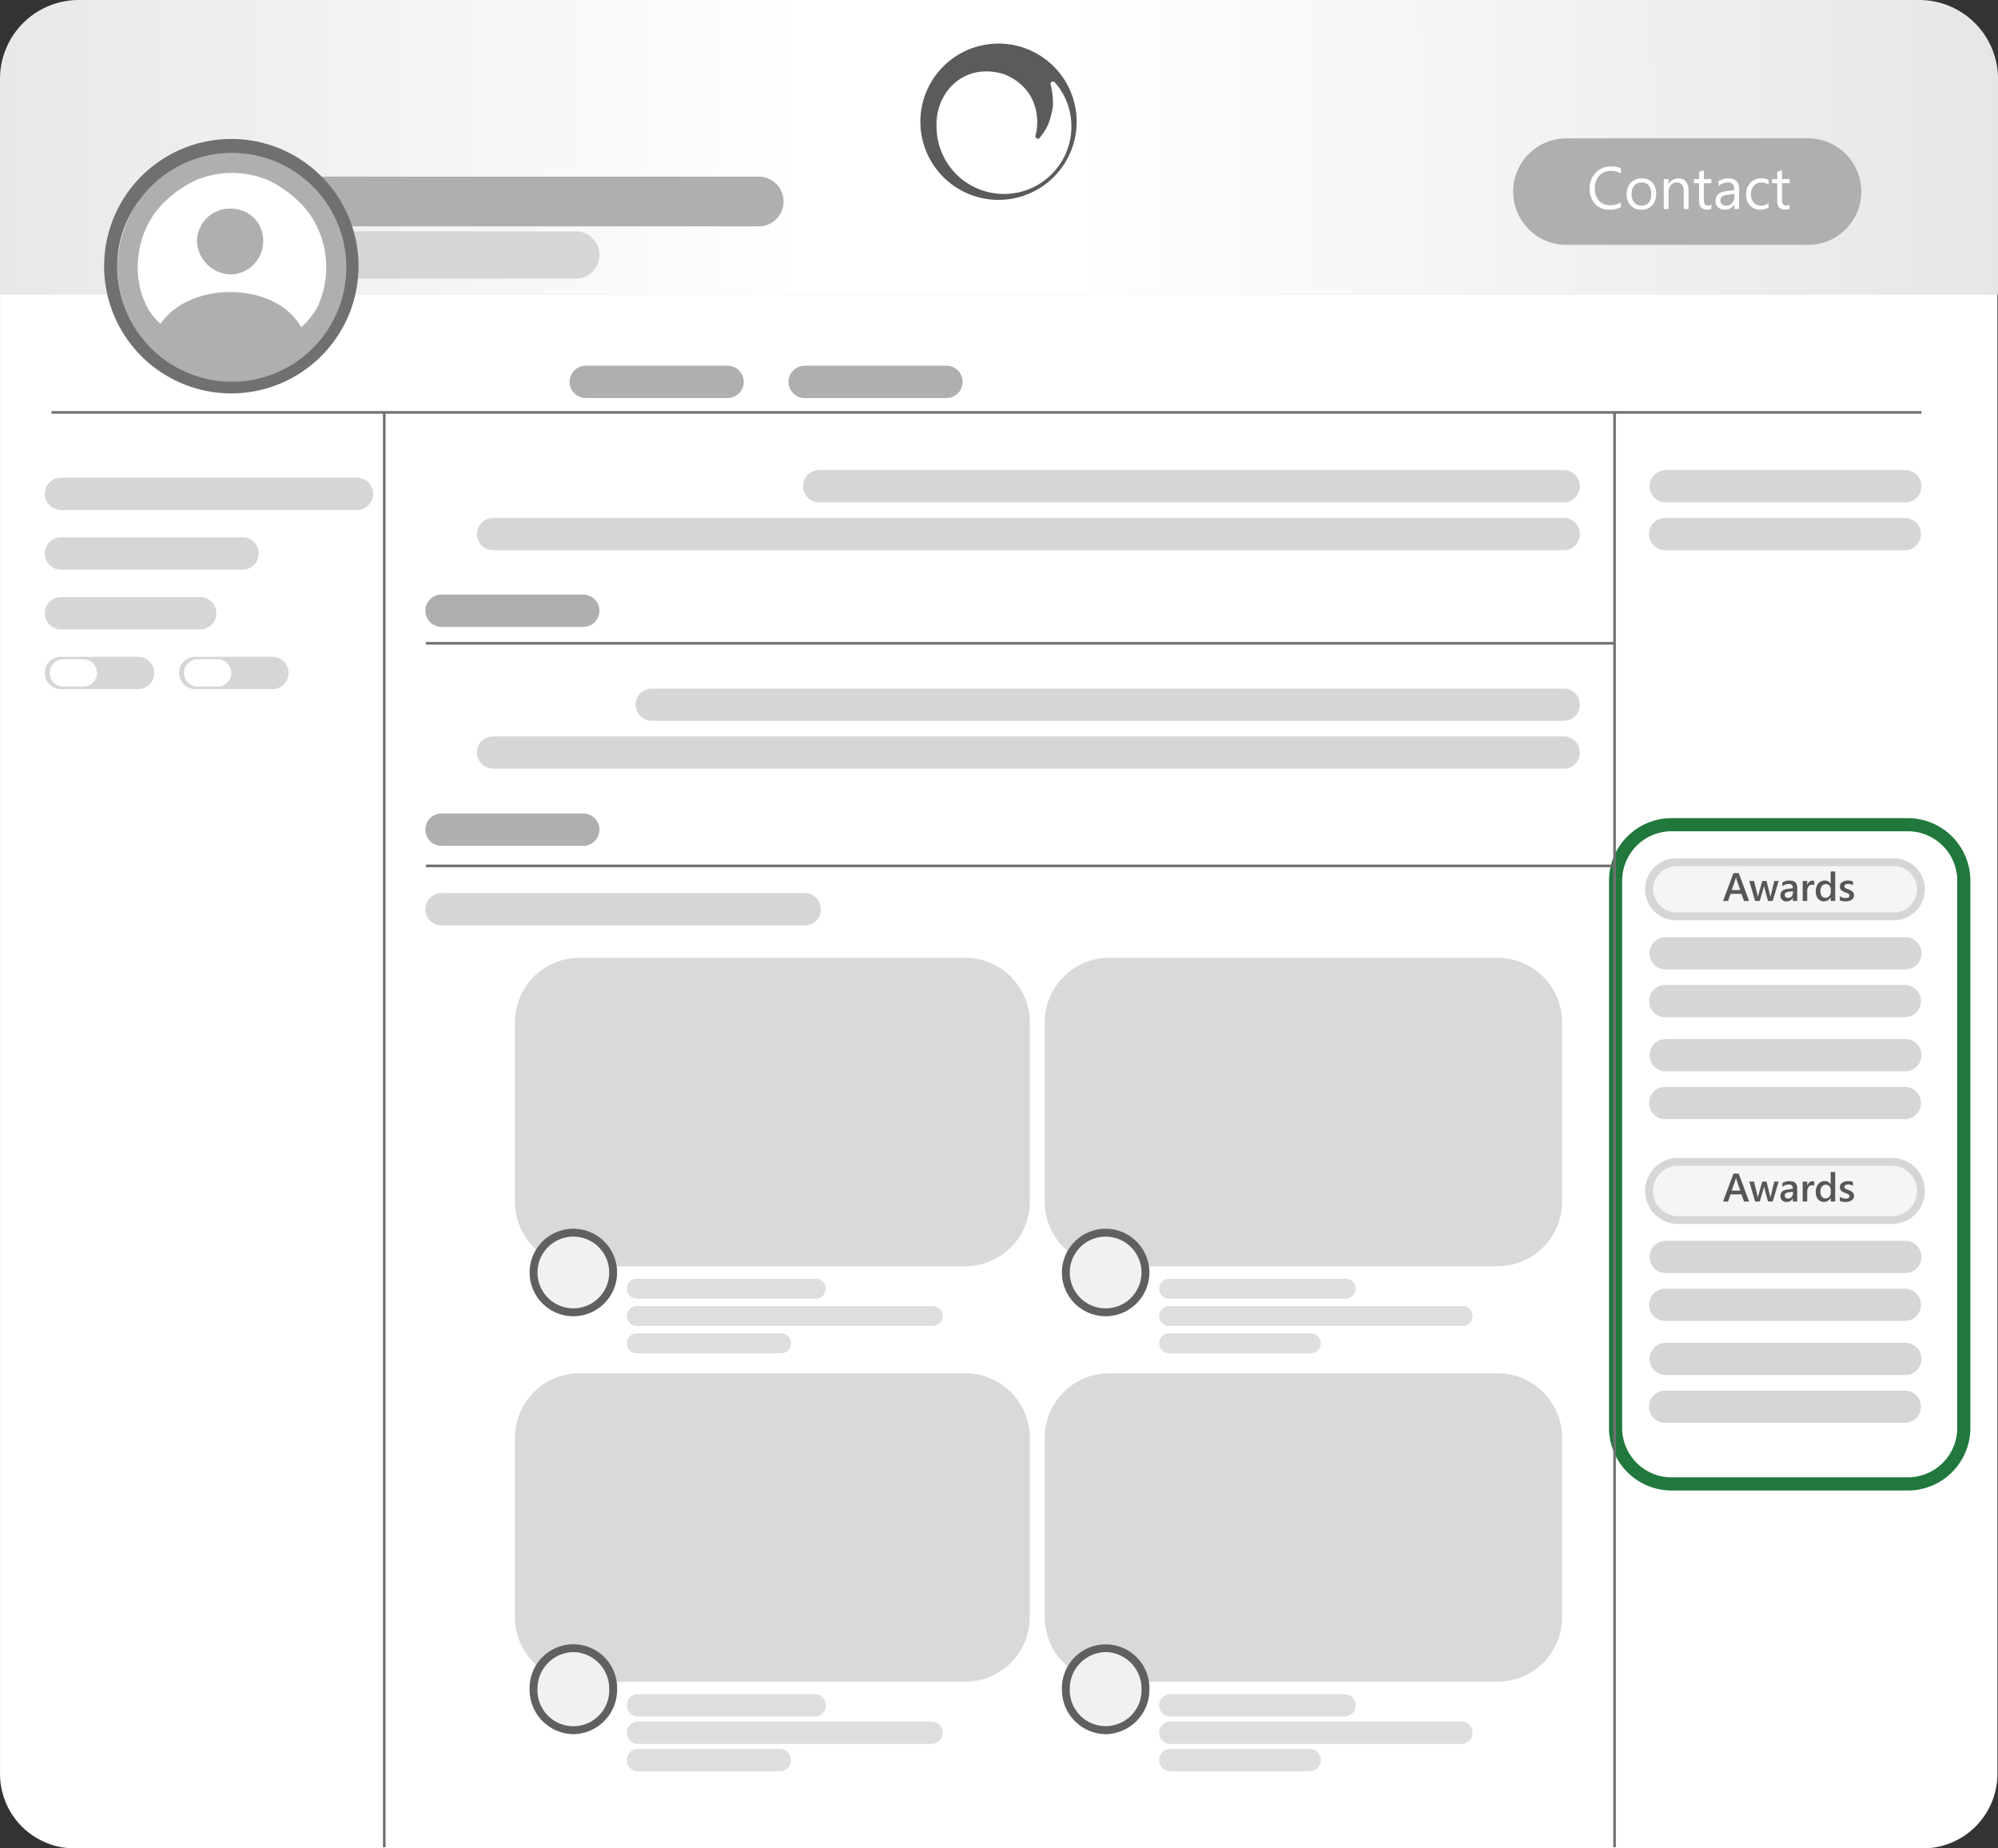 <svg xmlns="http://www.w3.org/2000/svg" xmlns:xlink="http://www.w3.org/1999/xlink" width="760.531" height="703.491" viewBox="0 0 760.531 703.491"><rect x="0" y="0" width="760.531" height="703.491" fill="#333333" stroke="none"/><defs><linearGradient id="a" x1="-0.049" y1="0.53" x2="1" y2="0.529" gradientUnits="objectBoundingBox"><stop offset="0" stop-color="#e5e5e5"/><stop offset="0.431" stop-color="#fff"/><stop offset="0.556" stop-color="#fff"/><stop offset="1" stop-color="#e6e6e6"/><stop offset="1" stop-color="#efefef"/></linearGradient><clipPath id="b"><rect width="68.089" height="17.022" transform="translate(592.151 177.19)"/></clipPath></defs><g transform="translate(-7508 2742)"><path d="M1061.693,149.222V712.341a28.4,28.4,0,0,1-28.405,28.4H329.8a28.4,28.4,0,0,1-28.4-28.4V149.223Z" transform="translate(7206.61 -2779.254)" fill="#fff"/><path d="M30,0H730.532a30,30,0,0,1,30,30v82.049a0,0,0,0,1,0,0H0a0,0,0,0,1,0,0V30A30,30,0,0,1,30,0Z" transform="translate(7508 -2742)" fill="url(#a)"/><g transform="translate(7853.61 -2450.254)"><path d="M290.658,19.761h89.949a23.672,23.672,0,0,1,23.671,23.67v208.3A23.673,23.673,0,0,1,380.607,275.4H290.658a23.672,23.672,0,0,1-23.67-23.672V43.431A23.67,23.67,0,0,1,290.658,19.761Z" fill="#fff"/></g><g transform="translate(7853.61 -2450.254)"><path d="M380.607,275.535H290.658a23.83,23.83,0,0,1-23.8-23.8V43.431a23.831,23.831,0,0,1,23.8-23.8h89.949a23.831,23.831,0,0,1,23.8,23.8v208.3A23.831,23.831,0,0,1,380.607,275.535ZM290.658,24.627a18.825,18.825,0,0,0-18.8,18.8v208.3a18.824,18.824,0,0,0,18.8,18.8h89.949a18.825,18.825,0,0,0,18.8-18.8V43.431a18.825,18.825,0,0,0-18.8-18.8H290.658Z" fill="#20783c"/></g><rect width="574.441" height="1" transform="translate(7664.959 -2585.541)" fill="#707070"/><rect width="452.535" height="1" transform="translate(7670.107 -2497.66)" fill="#707070"/><rect width="1" height="546.094" transform="translate(8122.078 -2585.041)" fill="#707070"/><rect width="1" height="546.094" transform="translate(7653.772 -2585.041)" fill="#707070"/><rect width="452.535" height="1" transform="translate(7670.107 -2412.945)" fill="#707070"/><g transform="translate(7513.7 -2631.458)" clip-path="url(#b)"><rect width="1" height="17.022" transform="translate(284.561 29.394)" fill="#707070"/></g><rect width="137.365" height="1" transform="translate(7527.595 -2585.541)" fill="#707070"/><path d="M417.377,125.309h103.2a9,9,0,0,1,9,9h0a8.995,8.995,0,0,1-9,8.994h-103.2a9,9,0,0,1-9-8.994h0A9,9,0,0,1,417.377,125.309Z" transform="translate(7206.61 -2779.254)" fill="#d6d6d6"/><path d="M524.368,176.438h53.969a6.154,6.154,0,0,1,6.154,6.154h0a6.154,6.154,0,0,1-6.154,6.154H524.368a6.154,6.154,0,0,1-6.154-6.154h0A6.153,6.153,0,0,1,524.368,176.438Z" transform="translate(7206.61 -2779.254)" fill="#afafaf"/><path d="M412.169,104.479h178a9.467,9.467,0,0,1,9.468,9.468h0a9.469,9.469,0,0,1-9.468,9.469h-178a9.468,9.468,0,0,1-9.468-9.469h0A9.467,9.467,0,0,1,412.169,104.479Z" transform="translate(7206.61 -2779.254)" fill="#afafaf"/><path d="M469.452,263.545h53.97a6.156,6.156,0,0,1,6.154,6.155h0a6.155,6.155,0,0,1-6.154,6.154h-53.97A6.154,6.154,0,0,1,463.3,269.7h0A6.155,6.155,0,0,1,469.452,263.545Z" transform="translate(7206.61 -2779.254)" fill="#afafaf"/><path d="M469.452,346.866h53.97a6.155,6.155,0,0,1,6.154,6.154h0a6.154,6.154,0,0,1-6.154,6.154h-53.97a6.154,6.154,0,0,1-6.154-6.154h0A6.154,6.154,0,0,1,469.452,346.866Z" transform="translate(7206.61 -2779.254)" fill="#afafaf"/><path d="M607.689,176.438h53.969a6.154,6.154,0,0,1,6.154,6.154h0a6.154,6.154,0,0,1-6.154,6.154H607.689a6.156,6.156,0,0,1-6.155-6.154h0A6.155,6.155,0,0,1,607.689,176.438Z" transform="translate(7206.61 -2779.254)" fill="#afafaf"/><path d="M469.452,377.164H607.689a6.156,6.156,0,0,1,6.155,6.155h0a6.155,6.155,0,0,1-6.155,6.155H469.452a6.155,6.155,0,0,1-6.154-6.155h0A6.155,6.155,0,0,1,469.452,377.164Z" transform="translate(7206.61 -2779.254)" fill="#d6d6d6"/><g transform="translate(7398.349 -2590.275)"><path d="M421.464,27.2H704.9a6.137,6.137,0,0,1,6.137,6.136h0a6.134,6.134,0,0,1-6.137,6.135H421.464a6.134,6.134,0,0,1-6.136-6.135v0A6.136,6.136,0,0,1,421.464,27.2Z" fill="#d6d6d6"/></g><g transform="translate(7398.349 -2590.275)"><path d="M297.331,45.415H704.9a6.136,6.136,0,0,1,6.137,6.136h0a6.135,6.135,0,0,1-6.137,6.136H297.331a6.134,6.134,0,0,1-6.135-6.136h0A6.135,6.135,0,0,1,297.331,45.415Z" fill="#d6d6d6"/></g><g transform="translate(7869.558 -2590.275)"><path d="M272.48,27.2h91.229a6.135,6.135,0,0,1,6.134,6.136h0a6.133,6.133,0,0,1-6.134,6.135H272.48a6.134,6.134,0,0,1-6.135-6.135v0A6.136,6.136,0,0,1,272.48,27.2Z" fill="#d6d6d6"/></g><g transform="translate(7869.558 -2590.275)"><path d="M272.276,45.415h91.24a6.136,6.136,0,0,1,6.137,6.136h0a6.135,6.135,0,0,1-6.137,6.136h-91.24a6.135,6.135,0,0,1-6.136-6.136h0A6.136,6.136,0,0,1,272.276,45.415Z" fill="#d6d6d6"/></g><g transform="translate(7398.349 -2502.476)"><path d="M357.729,22.536H704.9a6.137,6.137,0,0,1,6.137,6.136h0a6.136,6.136,0,0,1-6.137,6.136H357.729a6.136,6.136,0,0,1-6.135-6.136h0A6.136,6.136,0,0,1,357.729,22.536Z" fill="#d6d6d6"/></g><g transform="translate(7398.349 -2502.476)"><path d="M297.331,40.746H704.9a6.136,6.136,0,0,1,6.137,6.136h0a6.135,6.135,0,0,1-6.137,6.135H297.331a6.134,6.134,0,0,1-6.135-6.135h0A6.135,6.135,0,0,1,297.331,40.746Z" fill="#d6d6d6"/></g><g transform="translate(7224.588 -2586.931)"><path d="M306.609,26.722H419.281a6.155,6.155,0,0,1,6.155,6.154h0a6.155,6.155,0,0,1-6.155,6.154H306.609a6.154,6.154,0,0,1-6.154-6.154h0A6.154,6.154,0,0,1,306.609,26.722Z" fill="#d6d6d6"/></g><g transform="translate(7224.588 -2586.931)"><path d="M306.609,49.446h69.119a6.154,6.154,0,0,1,6.154,6.154h0a6.154,6.154,0,0,1-6.154,6.154H306.609a6.154,6.154,0,0,1-6.154-6.154h0A6.154,6.154,0,0,1,306.609,49.446Z" fill="#d6d6d6"/></g><g transform="translate(7224.588 -2586.931)"><path d="M306.609,72.169h53.022a6.154,6.154,0,0,1,6.154,6.154h0a6.154,6.154,0,0,1-6.154,6.154H306.609a6.154,6.154,0,0,1-6.154-6.154h0A6.154,6.154,0,0,1,306.609,72.169Z" fill="#d6d6d6"/></g><g transform="translate(7224.588 -2515.437)"><path d="M306.609,23.4h29.352a6.154,6.154,0,0,1,6.154,6.154h0a6.154,6.154,0,0,1-6.154,6.154H306.609a6.154,6.154,0,0,1-6.154-6.154h0A6.154,6.154,0,0,1,306.609,23.4Z" fill="#d6d6d6"/><path d="M307.556,24.346h7.575a5.208,5.208,0,0,1,5.208,5.207h0a5.208,5.208,0,0,1-5.208,5.208h-7.575a5.208,5.208,0,0,1-5.208-5.208h0A5.209,5.209,0,0,1,307.556,24.346Z" fill="#fff"/></g><g transform="translate(7278.94 -2515.437)"><path d="M303.386,23.4h29.352a6.155,6.155,0,0,1,6.155,6.154h0a6.155,6.155,0,0,1-6.155,6.154H303.386a6.155,6.155,0,0,1-6.155-6.154h0A6.156,6.156,0,0,1,303.386,23.4Z" fill="#d6d6d6"/><path d="M304.333,24.346h7.575a5.208,5.208,0,0,1,5.208,5.207h0a5.208,5.208,0,0,1-5.208,5.208h-7.575a5.208,5.208,0,0,1-5.208-5.208h0A5.209,5.209,0,0,1,304.333,24.346Z" fill="#fff"/></g><g transform="translate(7413.148 -2394.607)"><path d="M315.463,17.136H462.221a24.617,24.617,0,0,1,24.618,24.617v68.172a24.617,24.617,0,0,1-24.618,24.617H315.463a24.617,24.617,0,0,1-24.618-24.617V41.753A24.617,24.617,0,0,1,315.463,17.136Z" fill="#d9d9d9"/><g transform="translate(6.462 109.353)"><circle cx="16.569" cy="16.569" r="16.569" transform="translate(290.065 10.987)" fill="#f1f1f1"/><path d="M306.634,44.205a16.649,16.649,0,1,1,16.649-16.65A16.669,16.669,0,0,1,306.634,44.205Zm0-30.3a13.649,13.649,0,1,0,13.649,13.648A13.664,13.664,0,0,0,306.634,13.906Z" fill="#606060"/></g><path d="M337.24,139.277h68.172a3.787,3.787,0,0,1,3.787,3.787h0a3.787,3.787,0,0,1-3.787,3.787H337.24a3.787,3.787,0,0,1-3.787-3.787h0A3.787,3.787,0,0,1,337.24,139.277Z" fill="#dedede"/><path d="M337.24,149.691H449.912a3.787,3.787,0,0,1,3.788,3.787h0a3.787,3.787,0,0,1-3.788,3.787H337.24a3.787,3.787,0,0,1-3.787-3.787h0A3.787,3.787,0,0,1,337.24,149.691Z" fill="#dedede"/><path d="M337.24,160.107h54.917a3.788,3.788,0,0,1,3.788,3.787h0a3.787,3.787,0,0,1-3.788,3.787H337.24a3.787,3.787,0,0,1-3.787-3.787h0A3.787,3.787,0,0,1,337.24,160.107Z" fill="#dedede"/></g><g transform="translate(7626.794 -2394.607)"><path d="M303.49,17.136H451.2a24.616,24.616,0,0,1,24.618,24.617v68.172A24.617,24.617,0,0,1,451.2,134.542H303.49a24.616,24.616,0,0,1-24.617-24.617V41.753A24.616,24.616,0,0,1,303.49,17.136Z" fill="#d9d9d9"/><g transform="translate(6.815 109.353)"><circle cx="16.569" cy="16.569" r="16.569" transform="translate(278.687 10.987)" fill="#f1f1f1"/><path d="M295.256,44.205A16.649,16.649,0,1,1,311.9,27.555,16.668,16.668,0,0,1,295.256,44.205Zm0-30.3A13.649,13.649,0,1,0,308.9,27.554,13.664,13.664,0,0,0,295.256,13.906Z" fill="#606060"/></g><path d="M326.213,139.277h67.226a3.786,3.786,0,0,1,3.787,3.787h0a3.786,3.786,0,0,1-3.787,3.787H326.213a3.787,3.787,0,0,1-3.787-3.787h0A3.788,3.788,0,0,1,326.213,139.277Z" fill="#dedede"/><path d="M326.213,149.691H437.94a3.786,3.786,0,0,1,3.787,3.787h0a3.786,3.786,0,0,1-3.787,3.787H326.213a3.787,3.787,0,0,1-3.787-3.787h0A3.788,3.788,0,0,1,326.213,149.691Z" fill="#dedede"/><path d="M326.213,160.107h53.97a3.787,3.787,0,0,1,3.788,3.787h0a3.787,3.787,0,0,1-3.788,3.787h-53.97a3.787,3.787,0,0,1-3.787-3.787h0A3.788,3.788,0,0,1,326.213,160.107Z" fill="#dedede"/></g><g transform="translate(7413.148 -2226.951)"><path d="M315.463,7.6H462.221a24.616,24.616,0,0,1,24.618,24.615V100.39a24.618,24.618,0,0,1-24.618,24.617H315.463a24.619,24.619,0,0,1-24.618-24.617V32.216A24.616,24.616,0,0,1,315.463,7.6Z" fill="#d9d9d9"/><g transform="translate(6.462 108.698)"><ellipse cx="16.569" cy="17.043" rx="16.569" ry="17.043" transform="translate(290.065 2.106)" fill="#f1f1f1"/><path d="M306.634,36.272a16.911,16.911,0,0,1-16.649-17.123,16.656,16.656,0,1,1,33.3,0A16.911,16.911,0,0,1,306.634,36.272Zm0-31.246a13.908,13.908,0,0,0-13.649,14.123,13.657,13.657,0,1,0,27.3,0A13.908,13.908,0,0,0,306.634,5.026Z" fill="#606060"/></g><path d="M337.714,129.742h67.225A4.259,4.259,0,0,1,409.2,134h0a4.261,4.261,0,0,1-4.26,4.262H337.714A4.261,4.261,0,0,1,333.453,134h0A4.259,4.259,0,0,1,337.714,129.742Z" fill="#dedede"/><path d="M337.714,140.156H449.439a4.26,4.26,0,0,1,4.261,4.26h0a4.261,4.261,0,0,1-4.261,4.262H337.714a4.261,4.261,0,0,1-4.261-4.262h0A4.26,4.26,0,0,1,337.714,140.156Z" fill="#dedede"/><path d="M337.714,150.572h53.969a4.259,4.259,0,0,1,4.261,4.26h0a4.26,4.26,0,0,1-4.261,4.26H337.714a4.259,4.259,0,0,1-4.261-4.26h0A4.259,4.259,0,0,1,337.714,150.572Z" fill="#dedede"/></g><g transform="translate(7626.794 -2226.951)"><path d="M303.49,7.6H451.2a24.616,24.616,0,0,1,24.618,24.615V100.39A24.618,24.618,0,0,1,451.2,125.007H303.49a24.618,24.618,0,0,1-24.617-24.617V32.216A24.615,24.615,0,0,1,303.49,7.6Z" fill="#d9d9d9"/><g transform="translate(6.815 108.698)"><ellipse cx="16.569" cy="17.043" rx="16.569" ry="17.043" transform="translate(278.687 2.106)" fill="#f1f1f1"/><path d="M295.256,36.272a16.91,16.91,0,0,1-16.649-17.123,16.655,16.655,0,1,1,33.3,0A16.91,16.91,0,0,1,295.256,36.272Zm0-31.246a13.908,13.908,0,0,0-13.649,14.123,13.656,13.656,0,1,0,27.3,0A13.908,13.908,0,0,0,295.256,5.026Z" fill="#606060"/></g><path d="M326.687,129.742h66.278a4.259,4.259,0,0,1,4.261,4.26h0a4.261,4.261,0,0,1-4.261,4.262H326.687A4.262,4.262,0,0,1,322.426,134h0A4.26,4.26,0,0,1,326.687,129.742Z" fill="#dedede"/><path d="M326.687,140.156H437.466a4.26,4.26,0,0,1,4.261,4.26h0a4.26,4.26,0,0,1-4.261,4.262H326.687a4.262,4.262,0,0,1-4.261-4.262h0A4.262,4.262,0,0,1,326.687,140.156Z" fill="#dedede"/><path d="M326.687,150.572H379.71a4.26,4.26,0,0,1,4.261,4.26h0a4.26,4.26,0,0,1-4.261,4.26H326.687a4.26,4.26,0,0,1-4.261-4.26h0A4.26,4.26,0,0,1,326.687,150.572Z" fill="#dedede"/></g><g transform="translate(7253.61 -2718.254)"><circle cx="43.554" cy="43.554" r="43.554" transform="translate(298.891 34.01)" fill="#fff"/><path d="M342.445,125.985a48.421,48.421,0,1,1,48.421-48.422A48.476,48.476,0,0,1,342.445,125.985Zm0-89.841c-23.943,0-43.421,17.478-43.421,41.42a43.421,43.421,0,1,0,86.842,0C385.866,53.622,366.388,36.144,342.445,36.144Z" fill="#707070"/></g><g transform="translate(7253.855 -2717.794)"><path d="M341.582,55.19a12.53,12.53,0,0,0-12.459,12.6v.071a13.247,13.247,0,0,0,12.922,12.4A12.713,12.713,0,0,0,354.337,67.4C354.275,60.324,348.815,55.1,341.582,55.19Z" fill="#afafaf"/><path d="M342.422,33.985A43.544,43.544,0,1,0,385.967,77.53h0A43.545,43.545,0,0,0,342.422,33.985Zm26.347,66.342c-9.53-17.231-41.957-18.006-53.557-1.275-8.715-7.7-10.812-22.194-6.389-34.182a35.779,35.779,0,0,1,3.9-7.5,29.535,29.535,0,0,1,2.924-3.556,43.147,43.147,0,0,1,13.38-9.6,35.873,35.873,0,0,1,26.977.08,43.31,43.31,0,0,1,13.771,10.18c.673.726,1.3,1.484,1.9,2.262a35.854,35.854,0,0,1,3.52,35.439,26.027,26.027,0,0,1-6.43,8.15Z" fill="#afafaf"/></g><g transform="translate(7814.937 -2723.647)"><path d="M289.318,34.3h91.969a20.272,20.272,0,0,1,20.272,20.271h0a20.272,20.272,0,0,1-20.272,20.271H289.318a20.272,20.272,0,0,1-20.273-20.271h0A20.271,20.271,0,0,1,289.318,34.3Z" fill="#b1aeae"/></g><g transform="translate(7814.937 -2723.647)"><path d="M310.053,60.515a9.337,9.337,0,0,1-4.394.932,7.086,7.086,0,0,1-5.437-2.186,8.066,8.066,0,0,1-2.042-5.736,8.453,8.453,0,0,1,2.3-6.169A7.8,7.8,0,0,1,306.3,45a9.345,9.345,0,0,1,3.75.654v1.986a7.6,7.6,0,0,0-3.772-.954,5.784,5.784,0,0,0-4.443,1.831,6.9,6.9,0,0,0-1.7,4.893,6.563,6.563,0,0,0,1.592,4.633,5.42,5.42,0,0,0,4.178,1.725,7.835,7.835,0,0,0,4.149-1.065Z" fill="#fff"/><path d="M317.8,61.446a5.266,5.266,0,0,1-4.022-1.592,5.9,5.9,0,0,1-1.5-4.222,6.146,6.146,0,0,1,1.564-4.472,5.627,5.627,0,0,1,4.228-1.609,5.1,5.1,0,0,1,3.967,1.564,6.205,6.205,0,0,1,1.426,4.338,6.105,6.105,0,0,1-1.537,4.355A5.381,5.381,0,0,1,317.8,61.446Zm.133-10.363a3.459,3.459,0,0,0-2.773,1.193,4.9,4.9,0,0,0-1.021,3.29,4.635,4.635,0,0,0,1.031,3.184,3.506,3.506,0,0,0,2.763,1.165,3.325,3.325,0,0,0,2.713-1.143,4.957,4.957,0,0,0,.949-3.251,5.04,5.04,0,0,0-.949-3.284A3.311,3.311,0,0,0,317.931,51.083Z" fill="#fff"/><path d="M335.8,61.18h-1.82V54.7q0-3.616-2.641-3.617a2.867,2.867,0,0,0-2.258,1.026,3.8,3.8,0,0,0-.894,2.591v6.48h-1.819V49.818h1.819V51.7h.045a4.1,4.1,0,0,1,3.728-2.153,3.48,3.48,0,0,1,2.853,1.2,5.366,5.366,0,0,1,.987,3.479Z" fill="#fff"/><path d="M344.494,61.069a3.516,3.516,0,0,1-1.7.355q-2.985,0-2.985-3.329V51.371H337.86V49.818h1.952V47.044l1.82-.588v3.362h2.862v1.553h-2.862v6.4a2.652,2.652,0,0,0,.388,1.631,1.548,1.548,0,0,0,1.287.488,1.914,1.914,0,0,0,1.188-.377v1.554Z" fill="#fff"/><path d="M355.057,61.18h-1.819V59.4h-.044a3.811,3.811,0,0,1-3.495,2.042,3.735,3.735,0,0,1-2.658-.9,3.117,3.117,0,0,1-.959-2.386q0-3.185,3.75-3.706l3.406-.477q0-2.9-2.341-2.9a5.592,5.592,0,0,0-3.706,1.4V50.618a7.037,7.037,0,0,1,3.861-1.065q4.005,0,4.005,4.239Zm-1.82-5.747-2.74.377a4.443,4.443,0,0,0-1.909.627,1.807,1.807,0,0,0-.644,1.592,1.732,1.732,0,0,0,.594,1.359,2.291,2.291,0,0,0,1.581.527,2.923,2.923,0,0,0,2.236-.948,3.39,3.39,0,0,0,.882-2.4V55.433Z" fill="#fff"/><path d="M366.231,60.659a5.916,5.916,0,0,1-3.107.788,5.145,5.145,0,0,1-3.922-1.581,5.728,5.728,0,0,1-1.492-4.1,6.3,6.3,0,0,1,1.608-4.511,5.629,5.629,0,0,1,4.294-1.7,5.975,5.975,0,0,1,2.641.555v1.864a4.623,4.623,0,0,0-2.707-.888,3.658,3.658,0,0,0-2.857,1.249,4.738,4.738,0,0,0-1.114,3.279,4.51,4.51,0,0,0,1.048,3.151,3.612,3.612,0,0,0,2.813,1.154,4.565,4.565,0,0,0,2.8-.987v1.73Z" fill="#fff"/><path d="M374.252,61.069a3.516,3.516,0,0,1-1.7.355q-2.985,0-2.985-3.329V51.371h-1.952V49.818h1.952V47.044l1.82-.588v3.362h2.862v1.553H371.39v6.4a2.652,2.652,0,0,0,.388,1.631,1.548,1.548,0,0,0,1.287.488,1.914,1.914,0,0,0,1.188-.377v1.554Z" fill="#fff"/></g><g transform="translate(7869.558 -2434.117)"><path d="M276.432,20.287h82.929a10.292,10.292,0,0,1,10.292,10.292h0a10.292,10.292,0,0,1-10.292,10.292H276.432A10.292,10.292,0,0,1,266.14,30.58h0A10.292,10.292,0,0,1,276.432,20.287Z" fill="#f5f5f5"/><path d="M359.361,42.372H276.432a11.792,11.792,0,0,1,0-23.585h82.929a11.792,11.792,0,0,1,0,23.585ZM276.432,21.787a8.793,8.793,0,0,0,0,17.585h82.929a8.792,8.792,0,0,0,0-17.585H276.432Z" fill="#d6d6d6"/></g><g transform="translate(7869.558 -2402.551)"><path d="M272.48,17.223h91.229a6.135,6.135,0,0,1,6.134,6.135v0a6.134,6.134,0,0,1-6.134,6.135H272.48a6.135,6.135,0,0,1-6.135-6.135v0A6.136,6.136,0,0,1,272.48,17.223Z" fill="#d6d6d6"/><path d="M272.276,35.432h91.24a6.137,6.137,0,0,1,6.137,6.137h0a6.137,6.137,0,0,1-6.137,6.137h-91.24a6.137,6.137,0,0,1-6.136-6.137h0A6.137,6.137,0,0,1,272.276,35.432Z" fill="#d6d6d6"/><g transform="translate(0 40.973)"><path d="M272.48,15.045h91.229a6.135,6.135,0,0,1,6.134,6.135v0a6.134,6.134,0,0,1-6.134,6.135H272.48a6.135,6.135,0,0,1-6.135-6.135v0A6.136,6.136,0,0,1,272.48,15.045Z" fill="#d6d6d6"/><path d="M272.276,33.254h91.24a6.136,6.136,0,0,1,6.137,6.135v0a6.137,6.137,0,0,1-6.137,6.137h-91.24a6.137,6.137,0,0,1-6.136-6.137v0A6.136,6.136,0,0,1,272.276,33.254Z" fill="#d6d6d6"/></g></g><g transform="translate(7869.558 -2434.117)"><path d="M304.216,35h-1.932l-.954-2.7h-4.174l-.917,2.7h-1.924l3.974-10.611h1.982Zm-3.352-4.136-1.472-4.232a4.838,4.838,0,0,1-.141-.666h-.03a4.467,4.467,0,0,1-.147.666l-1.458,4.232Z" fill="#565656"/><path d="M315.456,27.42,313.221,35h-1.8l-1.376-5.135a3.209,3.209,0,0,1-.1-.666h-.03a3.029,3.029,0,0,1-.133.651L308.286,35h-1.762L304.3,27.42h1.775l1.376,5.461a3.206,3.206,0,0,1,.089.651h.052a3.541,3.541,0,0,1,.119-.666l1.531-5.446h1.613l1.361,5.482a3.951,3.951,0,0,1,.1.651h.052a3.57,3.57,0,0,1,.111-.651l1.347-5.482Z" fill="#565656"/><path d="M322.544,35h-1.665V33.813h-.029a2.508,2.508,0,0,1-2.3,1.361,2.426,2.426,0,0,1-1.75-.606,2.122,2.122,0,0,1-.633-1.6q0-2.146,2.472-2.5l2.249-.318q0-1.621-1.539-1.621a3.653,3.653,0,0,0-2.441.933v-1.5a5.331,5.331,0,0,1,2.768-.71q2.871,0,2.871,2.826V35Zm-1.658-3.721-1.591.222a2.519,2.519,0,0,0-1.113.359,1.048,1.048,0,0,0-.374.921,1.008,1.008,0,0,0,.345.788,1.331,1.331,0,0,0,.921.307,1.7,1.7,0,0,0,1.3-.551,1.955,1.955,0,0,0,.514-1.388v-.658Z" fill="#565656"/><path d="M329.033,29.055a1.423,1.423,0,0,0-.9-.244,1.529,1.529,0,0,0-1.272.688,3.072,3.072,0,0,0-.511,1.872V35h-1.717V27.42h1.717v1.562h.029a2.649,2.649,0,0,1,.773-1.247,1.746,1.746,0,0,1,1.165-.447,1.456,1.456,0,0,1,.711.14v1.627Z" fill="#565656"/><path d="M337,35h-1.717V33.71h-.029a2.962,2.962,0,0,1-4.791.447,4.222,4.222,0,0,1-.84-2.771,4.6,4.6,0,0,1,.929-3.012,3.038,3.038,0,0,1,2.475-1.132,2.371,2.371,0,0,1,2.228,1.228h.029V23.78H337V35Zm-1.694-3.463v-.992a1.932,1.932,0,0,0-.525-1.369,1.752,1.752,0,0,0-1.339-.563,1.8,1.8,0,0,0-1.514.718,3.2,3.2,0,0,0-.551,1.99,2.863,2.863,0,0,0,.529,1.824,1.722,1.722,0,0,0,1.424.67,1.783,1.783,0,0,0,1.428-.647A2.434,2.434,0,0,0,335.308,31.534Z" fill="#565656"/><path d="M338.771,34.761V33.169a3.425,3.425,0,0,0,2.124.733q1.554,0,1.554-.918a.723.723,0,0,0-.133-.44,1.284,1.284,0,0,0-.359-.322,2.8,2.8,0,0,0-.532-.251c-.2-.074-.434-.158-.685-.251a7.276,7.276,0,0,1-.84-.392,2.538,2.538,0,0,1-.622-.47,1.762,1.762,0,0,1-.373-.6,2.19,2.19,0,0,1-.126-.777,1.789,1.789,0,0,1,.259-.965,2.261,2.261,0,0,1,.7-.7,3.33,3.33,0,0,1,.992-.429,4.539,4.539,0,0,1,1.146-.144,5.223,5.223,0,0,1,1.88.318v1.5a3.171,3.171,0,0,0-1.836-.547,2.415,2.415,0,0,0-.588.066,1.5,1.5,0,0,0-.447.185.905.905,0,0,0-.289.285.68.68,0,0,0-.1.366.777.777,0,0,0,.1.415.94.94,0,0,0,.308.3,2.613,2.613,0,0,0,.488.237c.189.072.408.149.654.233a9.506,9.506,0,0,1,.877.407,2.972,2.972,0,0,1,.662.47,1.834,1.834,0,0,1,.422.607,2.055,2.055,0,0,1,.148.817,1.865,1.865,0,0,1-.267,1.007,2.232,2.232,0,0,1-.71.711,3.344,3.344,0,0,1-1.025.418,5.341,5.341,0,0,1-1.225.137A5.208,5.208,0,0,1,338.771,34.761Z" fill="#565656"/></g><g transform="translate(7869.558 -2313.288)"><path d="M277.225,13.466h81.343A11.085,11.085,0,0,1,369.653,24.55h0a11.087,11.087,0,0,1-11.085,11.086H277.225A11.087,11.087,0,0,1,266.14,24.55h0A11.084,11.084,0,0,1,277.225,13.466Z" fill="#f5f5f5"/><path d="M358.568,37.136H277.225a12.585,12.585,0,0,1,0-25.17h81.343a12.585,12.585,0,0,1,0,25.17Zm-81.343-22.17a9.585,9.585,0,0,0,0,19.17h81.343a9.585,9.585,0,0,0,0-19.17H277.225Z" fill="#d6d6d6"/></g><g transform="translate(7869.558 -2280.468)"><path d="M272.48,10.732h91.229a6.135,6.135,0,0,1,6.134,6.135h0A6.134,6.134,0,0,1,363.709,23H272.48a6.135,6.135,0,0,1-6.135-6.137h0A6.136,6.136,0,0,1,272.48,10.732Z" fill="#d6d6d6"/><path d="M272.276,28.941h91.24a6.136,6.136,0,0,1,6.137,6.135v0a6.135,6.135,0,0,1-6.137,6.135h-91.24a6.135,6.135,0,0,1-6.136-6.135v0A6.136,6.136,0,0,1,272.276,28.941Z" fill="#d6d6d6"/><g transform="translate(0 40.973)"><path d="M272.48,8.553h91.229a6.134,6.134,0,0,1,6.134,6.137h0a6.135,6.135,0,0,1-6.134,6.135H272.48a6.136,6.136,0,0,1-6.135-6.135h0A6.136,6.136,0,0,1,272.48,8.553Z" fill="#d6d6d6"/><path d="M272.276,26.762h91.24a6.136,6.136,0,0,1,6.137,6.135v0a6.135,6.135,0,0,1-6.137,6.135h-91.24A6.135,6.135,0,0,1,266.14,32.9v0A6.136,6.136,0,0,1,272.276,26.762Z" fill="#d6d6d6"/></g></g><g transform="translate(7869.558 -2313.288)"><path d="M304.216,28.571h-1.932l-.954-2.7h-4.174l-.917,2.7h-1.924l3.974-10.609h1.982Zm-3.352-4.137L299.392,20.2a4.77,4.77,0,0,1-.141-.666h-.03a4.438,4.438,0,0,1-.147.666l-1.458,4.232Z" fill="#565656"/><path d="M315.456,21l-2.235,7.576h-1.8l-1.376-5.135a3.22,3.22,0,0,1-.1-.666h-.03a3.01,3.01,0,0,1-.133.65l-1.494,5.15h-1.762L304.3,20.994h1.775l1.376,5.461a3.185,3.185,0,0,1,.089.65h.052a3.541,3.541,0,0,1,.119-.666l1.531-5.445h1.613l1.361,5.482a3.954,3.954,0,0,1,.1.65h.052a3.561,3.561,0,0,1,.111-.65l1.347-5.482h1.637Z" fill="#565656"/><path d="M322.544,28.571h-1.665V27.387h-.029a2.506,2.506,0,0,1-2.3,1.361,2.426,2.426,0,0,1-1.75-.6,2.127,2.127,0,0,1-.633-1.607q0-2.145,2.472-2.5l2.249-.318q0-1.62-1.539-1.621a3.65,3.65,0,0,0-2.441.934v-1.5a5.313,5.313,0,0,1,2.768-.711q2.871,0,2.871,2.826v4.927Zm-1.658-3.721-1.591.221a2.519,2.519,0,0,0-1.113.359,1.049,1.049,0,0,0-.374.922,1.006,1.006,0,0,0,.345.787,1.331,1.331,0,0,0,.921.307,1.7,1.7,0,0,0,1.3-.551,1.952,1.952,0,0,0,.514-1.387V24.85Z" fill="#565656"/><path d="M329.033,22.63a1.429,1.429,0,0,0-.9-.244,1.532,1.532,0,0,0-1.272.688,3.077,3.077,0,0,0-.511,1.873v3.625h-1.717V21h1.717v1.561h.029a2.646,2.646,0,0,1,.773-1.246,1.74,1.74,0,0,1,1.165-.447,1.443,1.443,0,0,1,.711.141V22.63Z" fill="#565656"/><path d="M337,28.571h-1.717V27.284h-.029a2.962,2.962,0,0,1-4.791.447,4.222,4.222,0,0,1-.84-2.771,4.6,4.6,0,0,1,.929-3.01,3.036,3.036,0,0,1,2.475-1.133,2.372,2.372,0,0,1,2.228,1.229h.029V17.355H337V28.571Zm-1.694-3.463v-.99a1.931,1.931,0,0,0-.525-1.369,1.752,1.752,0,0,0-1.339-.563,1.8,1.8,0,0,0-1.514.717,3.2,3.2,0,0,0-.551,1.99,2.861,2.861,0,0,0,.529,1.824,1.719,1.719,0,0,0,1.424.67,1.782,1.782,0,0,0,1.428-.646A2.445,2.445,0,0,0,335.308,25.108Z" fill="#565656"/><path d="M338.771,28.335V26.743a3.42,3.42,0,0,0,2.124.734q1.554,0,1.554-.918a.721.721,0,0,0-.133-.441,1.294,1.294,0,0,0-.359-.32,2.867,2.867,0,0,0-.532-.252c-.2-.074-.434-.158-.685-.252a6.955,6.955,0,0,1-.84-.393,2.586,2.586,0,0,1-.622-.469,1.782,1.782,0,0,1-.373-.6,2.2,2.2,0,0,1-.126-.777,1.8,1.8,0,0,1,.259-.967,2.255,2.255,0,0,1,.7-.7,3.306,3.306,0,0,1,.992-.43,4.539,4.539,0,0,1,1.146-.145,5.2,5.2,0,0,1,1.88.318v1.5a3.171,3.171,0,0,0-1.836-.547,2.366,2.366,0,0,0-.588.066,1.473,1.473,0,0,0-.447.184.915.915,0,0,0-.289.285.684.684,0,0,0-.1.367.774.774,0,0,0,.1.414.95.95,0,0,0,.308.3,2.552,2.552,0,0,0,.488.238c.189.07.408.148.654.232.326.133.618.27.877.406a2.974,2.974,0,0,1,.662.471,1.836,1.836,0,0,1,.422.6,2.064,2.064,0,0,1,.148.818,1.861,1.861,0,0,1-.267,1.006,2.222,2.222,0,0,1-.71.711,3.344,3.344,0,0,1-1.025.418,5.28,5.28,0,0,1-1.225.137A5.13,5.13,0,0,1,338.771,28.335Z" fill="#565656"/></g><path d="M311.459,36.322A29.743,29.743,0,1,0,341.2,66.066a29.744,29.744,0,0,0-29.745-29.744Zm2.073,57.232a25.659,25.659,0,0,1-25.659-25.66c-.548-12.646,10.148-24.623,25.6-19.961,13.806,5.578,13.439,18.47,12.1,23.212-.395,1.4,1.042,1.709,1.589,1.008,2.979-3.8,3.609-5.446,4.735-10.367.821-3.612-.329-8.969-.618-9.862a.947.947,0,0,1,1.626-.853A25.365,25.365,0,0,1,339.195,67.9a25.659,25.659,0,0,1-25.664,25.652Z" transform="translate(7576.623 -2761.736)" fill="#5b5b5b"/></g></svg>